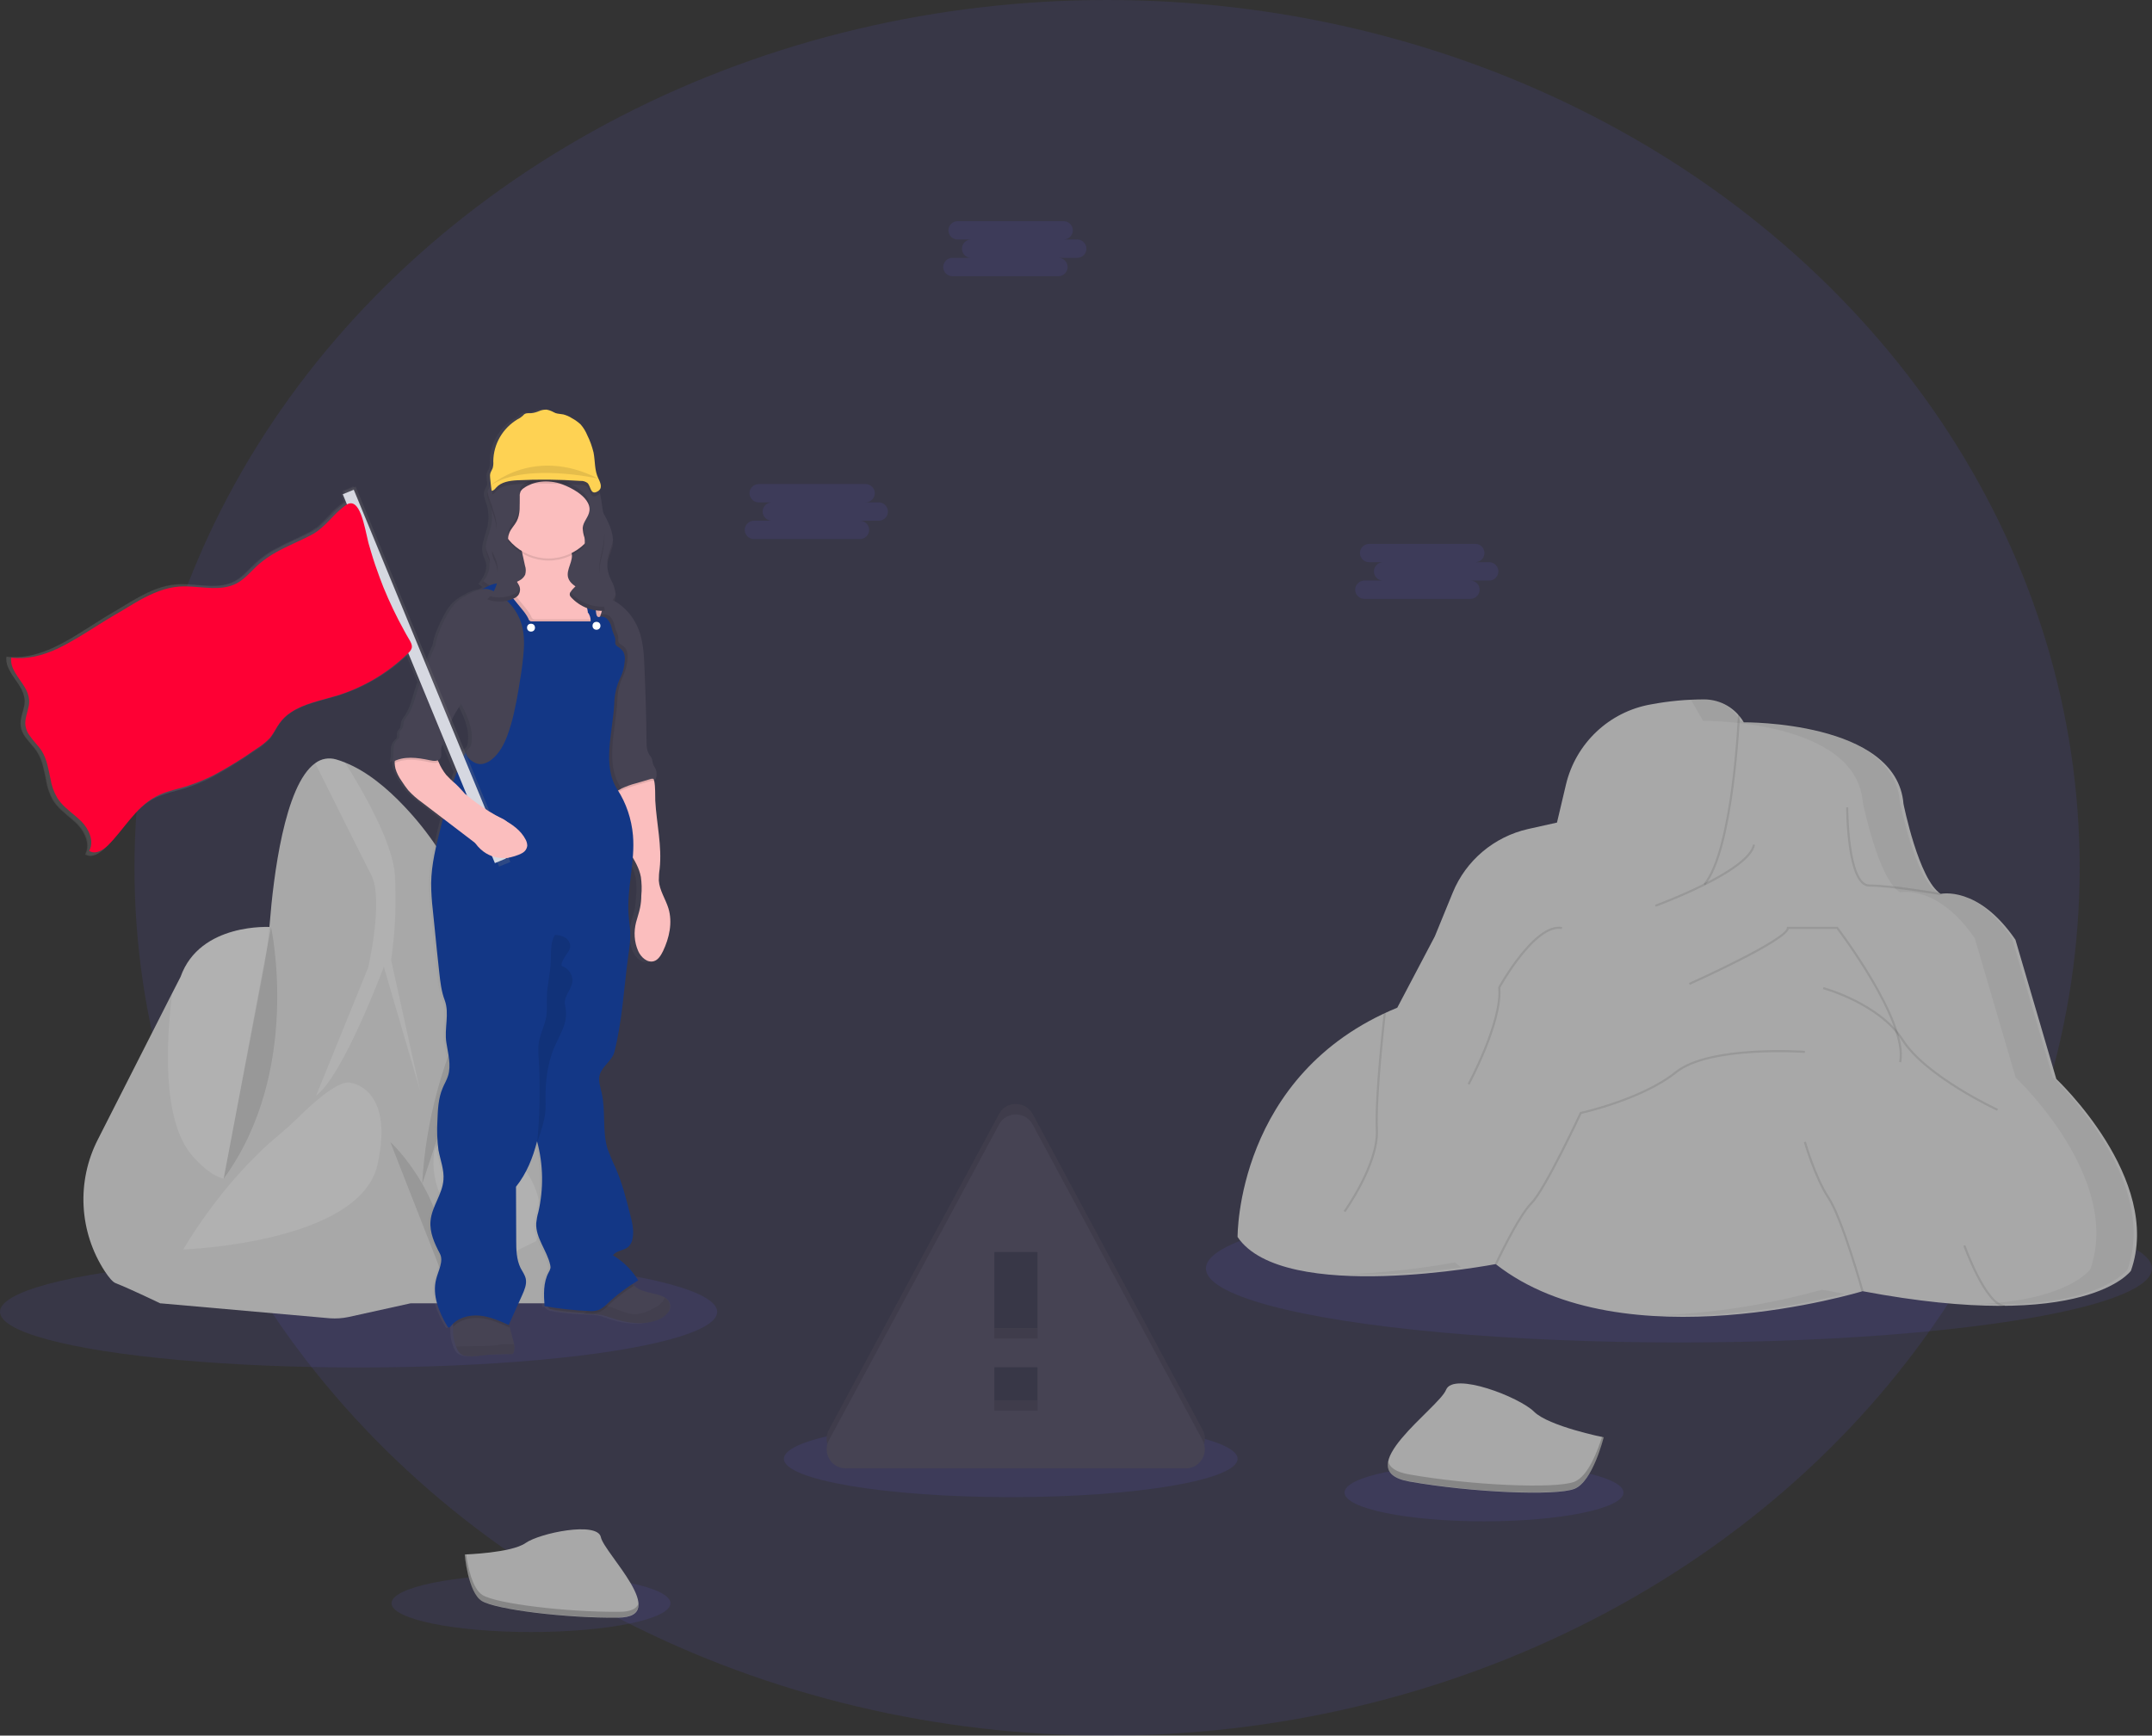 <?xml version="1.0" encoding="utf-8"?>
<!-- Generator: Adobe Illustrator 23.0.5, SVG Export Plug-In . SVG Version: 6.00 Build 0)  -->
<svg version="1.1" id="Capa_1" xmlns="http://www.w3.org/2000/svg" xmlns:xlink="http://www.w3.org/1999/xlink" x="0px" y="0px"
	 viewBox="0 0 1032.2 832.6" style="enable-background:new 0 0 1032.2 832.6;" xml:space="preserve">
<rect x="0" y="0" width="1032.2" height="832.6" fill="#333333" stroke="none"/>
<style type="text/css">
	.st0{opacity:0.1;fill:#6C63FF;enable-background:new    ;}
	.st1{fill:#A8A8A8;}
	.st2{opacity:0.1;fill:#FFFFFF;enable-background:new    ;}
	.st3{opacity:0.1;enable-background:new    ;}
	.st4{fill:#464353;}
	.st5{fill:url(#SVGID_1_);}
	.st6{opacity:0.1;}
	.st7{opacity:6.000000e-02;enable-background:new    ;}
	.st8{fill:#FBBEBE;}
	.st9{fill:#133786;}
	.st10{fill:#FFFFFF;}
	.st11{fill:#FED253;}
	.st12{fill:url(#SVGID_2_);}
	.st13{fill:#D6D8E1;}
	.st14{fill:#FE0034;}
	.st15{fill:#444176;}
	.st16{opacity:0.1;fill:none;stroke:#000000;stroke-miterlimit:10;enable-background:new    ;}
	.st17{opacity:5.000000e-02;}
	.st18{opacity:0.2;enable-background:new    ;}
</style>
<title>warning</title>
<ellipse class="st0" cx="531" cy="416.3" rx="466.5" ry="416.3"/>
<ellipse class="st0" cx="172" cy="629.3" rx="172" ry="26.7"/>
<ellipse class="st0" cx="254.7" cy="769.1" rx="66.9" ry="13.8"/>
<ellipse class="st0" cx="711.8" cy="716" rx="66.9" ry="13.8"/>
<ellipse class="st0" cx="484.8" cy="699.8" rx="108.8" ry="18.4"/>
<ellipse class="st0" cx="805.3" cy="608.5" rx="226.9" ry="35.5"/>
<path class="st1" d="M47,546.5c-10.4,20.2-9.1,44.4,3.3,63.4c2,3,3.8,5.2,5.3,5.7c7.1,2.8,21.2,9.6,21.2,9.6l34-13.4
	c0,0,5.5-29.2,10.7-54.3l0,0c3.6-17.1,7-32.3,8.4-34.9c3.5-6.5,0-77.9,0-77.9s-34-2.3-43.3,23.9l-4.1,8L47,546.5z"/>
<path class="st2" d="M92.2,554.4c20.7,23.7,29.4,3.2,29.4,3.2l0,0l0,0c3.6-17.1,7-32.3,8.4-34.9c3.5-6.5,0-77.9,0-77.9
	s-34-2.3-43.3,23.9l-4.1,8C79.9,497.7,77.3,537.3,92.2,554.4z"/>
<path class="st1" d="M96.7,620.4l120-13.9l21.4-140.9l-16.2-36.6c-6.8-15.6-16.3-29.9-28-42.2c-8.1-8.6-18-16.9-28.4-21
	c-1.4-0.6-2.9-1.1-4.3-1.5c-3.4-1-7.1-0.4-10,1.8c-14.8,10.5-20.1,55.1-21.8,76.6c-0.7,8.8-1.9,17.6-3.6,26.3L96.7,620.4z"/>
<path class="st2" d="M176.6,464.1l-25,61.5c13.1-9.6,32.5-61.8,32.5-61.8l17.4,59.5l-13.9-62.7c2-13.6,2.6-27.4,1.8-41.1
	c-1.1-15.7-15.9-41-23.9-53.7c-1.4-0.6-2.9-1.1-4.3-1.5c-3.4-1-7.1-0.4-10,1.8c6.3,12.6,22,44.3,26.9,53.7
	C184.1,431.6,176.6,464.1,176.6,464.1z"/>
<path class="st1" d="M197,625.2h65.1c10.9,0,19.8-8.8,19.8-19.7c0-0.3,0-0.7,0-1c-1.4-27.9-5.1-77.7-13.8-109.3
	c-4.7-17-10.1-26-15.1-30.4c-2.3-2.3-5.4-3.7-8.6-4c-2.5-0.2-4.9,0.4-7,1.7C225.2,474,211.1,535,211.1,535L197,625.2z"/>
<path class="st2" d="M257.1,571.1c2.7,7.4,3.7,16,0,24.3l-14.5,7.2c0,0-39-16.5-34.3-50.4c0,0,1.3-7,14.7-6.5
	C238.5,546.5,252,556.5,257.1,571.1z"/>
<path class="st2" d="M241.6,482c-0.5-11.9,6-16,11.3-17.3c-2.3-2.3-5.4-3.7-8.6-4c-3.7,3.1-6.3,7.3-7.5,12L223.2,539
	C223.2,539,242.4,502,241.6,482z"/>
<path class="st1" d="M179.9,534.5l32.2,44.1l5.6,36.4L197,625.2l-29.9,6.6c-2.9,0.6-5.8,0.8-8.8,0.6l-81.5-7.2l11.1-25.7l38.3-53.8
	L179.9,534.5z"/>
<path class="st2" d="M167.4,519.3c0,0,22,1.5,13.7,39.3s-93.2,40.8-93.2,40.8s18.1-32,45.8-54.9c3.1-2.6,6.1-5.3,9-8.1
	C149.1,530,161.3,518.8,167.4,519.3z"/>
<path class="st3" d="M187.2,547.8c0,0,29.8,27.1,27,68.9"/>
<path class="st3" d="M237.3,462.4c0,0-31.3,41.6-34.8,105.6"/>
<path class="st3" d="M130,444.8c0,0,15.1,68.8-22.7,120.6"/>
<path class="st4" d="M405.7,699.4h163.1c5,0,9.1-4.1,9.1-9.2c0-1.5-0.4-3-1.1-4.3l-81.5-151.5c-2.4-4.4-7.9-6.1-12.4-3.7
	c-1.6,0.8-2.9,2.1-3.7,3.7l-81.6,151.5c-2.4,4.4-0.7,10,3.7,12.4C402.7,699,404.2,699.4,405.7,699.4z M497.7,671.7h-20.8v-20.8h20.8
	V671.7z M497.7,637.1h-20.8v-41.5h20.8V637.1z"/>
<path class="st3" d="M405.7,699.4h163.1c5,0,9.1-4.1,9.1-9.2c0-1.5-0.4-3-1.1-4.3l-81.5-151.5c-2.4-4.4-7.9-6.1-12.4-3.7
	c-1.6,0.8-2.9,2.1-3.7,3.7l-81.6,151.5c-2.4,4.4-0.7,10,3.7,12.4C402.7,699,404.2,699.4,405.7,699.4z M497.7,671.7h-20.8v-20.8h20.8
	V671.7z M497.7,637.1h-20.8v-41.5h20.8V637.1z"/>
<path class="st4" d="M405.7,704.4h163.1c5,0,9.1-4.1,9.1-9.2c0-1.5-0.4-3-1.1-4.3l-81.5-151.5c-2.4-4.4-7.9-6.1-12.4-3.7
	c-1.6,0.8-2.9,2.1-3.7,3.7l-81.6,151.5c-2.4,4.4-0.7,10,3.7,12.4C402.7,704,404.2,704.4,405.7,704.4z M497.7,676.7h-20.8v-20.8h20.8
	V676.7z M497.7,642.1h-20.8v-41.5h20.8V642.1z"/>
<linearGradient id="SVGID_1_" gradientUnits="userSpaceOnUse" x1="86.933" y1="374.825" x2="402.786" y2="374.825" gradientTransform="matrix(1 0 0 -1 -83.88 798.399)">
	<stop  offset="0" style="stop-color:#808080;stop-opacity:0.25"/>
	<stop  offset="0.54" style="stop-color:#808080;stop-opacity:0.12"/>
	<stop  offset="1" style="stop-color:#808080;stop-opacity:0.1"/>
</linearGradient>
<path class="st5" d="M316.1,622.8c-0.7-0.5-1.5-0.8-2.3-1.1c-2.7-1-5.5-1.3-8.2-2.2c-1.5-0.5-2.9-1.4-4.1-2.4
	c-0.2-0.2-0.4-0.4-0.6-0.6c1-0.6,1.9-1.3,2.9-1.8c-3-4.9-7.1-9.1-12.1-12c1.6-2.4,5.2-2.2,7.4-4.1c1.1-1.1,1.8-2.4,2-3.9
	c0.8-3.9-0.2-8-1.2-11.9c-1.9-7.6-3.8-15.2-6.9-22.3c-1.4-2.9-2.7-6-3.7-9.1c-2.6-8.6-0.8-18-2.7-26.8c-0.6-2.8-1.6-5.8-0.9-8.5
	c1.1-4.3,5.9-6.9,7-11.3c3.8-15.5,4.5-31.5,6.7-47.3c0.5-3,0.8-6,0.8-9.1c0-3.2-0.6-6.4-0.8-9.5c-0.6-8.9,1.2-17.9,1.9-26.8
	c1.7,2.8,2.9,5.8,3.6,9c0.4,2.9,0.5,5.9,0.2,8.9c-0.1,2-0.3,4-0.6,5.9c-0.5,2.3-1.4,4.5-1.9,6.9c-1.2,4.6-0.9,9.4,1,13.8
	c1.4,3,4.4,5.8,7.5,4.9c2.1-0.6,3.5-2.8,4.4-4.8c3-6.4,4.7-13.7,2.6-20.5c-1.3-4.5-4.3-8.6-4.5-13.3c0-1.9,0.1-3.8,0.4-5.6
	c1.3-10.9-1.5-21.8-2-32.7c-0.2-2.9,0.1-6.5-0.5-9.5c-0.1-0.4-0.2-0.7-0.3-1.1c0.3,0.1,0.5,0.2,0.7,0.3c0.8-1.8,0.7-3.8-0.1-5.6
	c-0.4-0.6-0.7-1.2-0.9-1.8c-0.4-1-0.3-2.2-0.8-3.1c-0.3-0.5-0.6-1-1-1.5c-1.3-1.9-1.4-4.3-1.4-6.6c-0.2-11.8-0.5-23.7-1-35.5
	c-0.3-6-0.6-12.1-2.7-17.8c-1.8-5-5.1-9.3-9.4-12.5c-0.7-0.5-1.4-0.9-2.1-1.3c0.4-0.9,0.6-1.8,0.6-2.7c0-0.3,0-0.6,0-0.9l-0.1-0.5
	l0,0c-0.4-2.1-1-4.1-2-6c-1.1-2-1.7-4.3-1.9-6.6c0-0.4,0-0.8,0.1-1.2l0,0c0.3-2.9,1.8-5.6,2.4-8.5c0.2-0.9,0.2-1.8,0.2-2.7
	c0-0.3,0-0.6,0-1l0,0c-0.4-3.5-1.5-7-3.2-10.1c-0.5-1-1-2-1.6-3c-0.3-1.9-0.5-3.7-0.8-5.6c-0.2-1.1-0.3-2.2-0.6-3.2
	c-0.1-0.5-0.2-1.1-0.4-1.6c1.5-1.5,0.6-3.6-0.3-5.6c-1.9-3.8-1.5-8.3-2.3-12.4c-0.6-2.9-1.6-5.7-2.9-8.3c-0.8-1.9-1.8-3.7-3.2-5.2
	c-1.2-1.2-2.6-2.2-4.1-3c-1.3-0.8-2.6-1.5-4.1-1.9c-0.9-0.2-1.8-0.2-2.7-0.4c-0.6-0.1-1.1-0.3-1.7-0.6c-1.1-0.6-2.3-1.1-3.6-1.3
	c-1.2,0-2.4,0.2-3.5,0.7c-1.2,0.5-2.4,0.9-3.7,1c-0.5,0-0.9,0-1.4,0c-0.7-0.1-1.3,0.1-1.9,0.5c-0.3,0.3-0.6,0.5-0.8,0.8
	c-0.7,0.7-1.5,1.2-2.4,1.6c-7.2,4.2-11.6,12-11.7,20.3c0.1,1.1,0,2.2-0.3,3.3c-0.3,0.8-0.9,1.6-1.1,2.4c-0.2,0.7-0.2,1.5-0.1,2.3
	c0.1,1.2,0.2,2.3,0.3,3.5l0,0c-0.7,0.9-1.2,2.1-1.5,3.2l0,0c0,0.2-0.1,0.4-0.1,0.6v0.1l0,0c-0.1,2.1,0.9,4,1.5,6
	c1,3.9,0.9,8-0.3,11.8c-0.7,2.6-1.8,5.4-2,8l0,0c0,0.1,0,0.1,0,0.2c-0.1,1.4,0,2.7,0.5,4c0.3,0.9,0.8,1.8,1.1,2.7
	c1.1,3.3-0.5,6.7-2.5,9.5l0,0c-0.3,0.5-0.6,0.9-1,1.3h0l0,0l2.1,1.5c-0.6,0.3-1.2,0.7-1.8,1c-2.4,0.4-4.7,1.2-6.8,2.5
	c-2,1-3.8,2.2-5.5,3.7c-1.8,1.8-3.2,3.8-4.3,6c-1.4,2.5-2.6,5.1-3.7,7.8c-0.9,2.1-1.6,4.4-1.9,6.7c-0.9,1.8-1.6,3.8-2.4,5.6
	c-0.4,0.9-0.8,1.8-1.2,2.7l-34.4-84.3l-5.3,2.2l0.4,1l-1.1,0.5l1.5,3.7c-0.2,0.1-0.4,0.3-0.6,0.5l-0.3,0.2l-0.6,0.4l-0.3,0.2
	l-0.6,0.5l-0.2,0.2l-0.7,0.6l0,0c-0.8,0.7-1.5,1.4-2.2,2.1l-1.8,1.9l-0.4,0.4l-0.6,0.6l-0.3,0.4l-0.9,0.9l-0.1,0.1l-0.5,0.5
	l-0.3,0.3c-0.1,0.1-0.3,0.3-0.4,0.4l-0.4,0.4l-0.7,0.6l-0.2,0.2l-0.9,0.7c-1.3,1-2.6,1.8-4,2.6c-5.5,2.8-11.3,5.2-16.6,8.2
	c-2.9,1.6-5.7,3.6-8.2,5.8c-3.5,3.1-6.5,7-10.6,9.3l-0.4,0.2c-7.2,3.7-15.8,1.5-24,1.3c-1.2,0-2.4,0-3.6,0.1
	c-6.7,0.5-12.8,3.2-18.7,6.5c-4.2,2.3-8.2,5-12.3,7.3c-2.6,1.5-5.2,3.1-7.8,4.8c-6.6,4.2-13.3,8.6-20.2,11.8c-6.4,2.9-13,4.8-20,4.5
	H5.1c-0.7,0-1.3-0.1-2-0.2c-0.7,5.3,3.6,9.5,6.3,14.1c1.3,2,2.2,4.3,2.4,6.7c0,0.9,0,1.8-0.2,2.7c-0.6,3.2-2.1,6.4-1.7,9.7
	c0.2,1.9,1,3.7,2.1,5.3c1.8,2.5,4.3,4.8,5.9,7.5c2.5,4,3.2,8.9,4.2,13.6c0.5,3.3,1.7,6.5,3.3,9.4c2.2,3.5,5.5,6,8.6,8.7
	c0.6,0.5,1.1,1,1.7,1.5c0.4,0.4,0.8,0.7,1.2,1.1c3.6,3.7,6.3,9.4,4.1,14.1c-0.1,0.2-0.2,0.3-0.2,0.5c0.2,0.1,0.4,0.2,0.6,0.3
	c2.8,1.4,6.3-0.8,8.6-3.1c1.1-1.1,2.2-2.3,3.2-3.5c2.8-3.1,5.4-6.5,8-9.7c0.7-0.9,1.4-1.7,2.2-2.6c2.8-3.2,6.1-5.9,9.9-8
	c1.9-1,4-1.8,6.1-2.5c3.1-1,6.3-1.7,9.4-2.7c4.3-1.4,8.4-3.1,12.4-5.2c6.9-3.7,13.6-7.9,20-12.4l1-0.6c2.2-1.4,4.1-3,6-4.8
	c0.3-0.4,0.6-0.7,0.9-1.1c1.6-2,2.6-4.4,4-6.5c1.5-2.1,3.4-4,5.6-5.4c6.2-4.1,14.4-5.7,21.7-8h0.1c12.8-3.9,24.6-10.9,34.2-20.3
	l5.5,13.4c-0.6,1.6-1.1,3.2-1.6,4.8c-1.2,4-2.2,8.1-4.6,11.5c-0.8,0.9-1.4,2-1.7,3.1c0,0.8-0.2,1.7-0.4,2.5c-0.3,0.7-1,1.1-1.3,1.8
	c-0.4,1,0.1,2.3-0.4,3.2c-0.3,0.4-0.6,0.7-1,1c-1.4,1.3-1.8,3.3-1.8,5.1c0.1,1.9,0,3.7-0.5,5.5c0.4-0.2,0.8-0.5,1.3-0.7
	c-0.1,0.3-0.1,0.7-0.1,1c0,0.9,0.1,1.9,0.4,2.8c0.7,2.1,1.7,4,2.9,5.8c0.9,1.6,2,3.1,3.1,4.5c2,2.2,4.2,4.2,6.6,5.9l10.1,7.8l-1,4.2
	c-2.2,8.8-4.4,17.8-4.5,26.9c0,4.3,0.3,8.6,0.8,12.9l0.9,8.8c0.7,7.1,1.4,14.1,2.2,21.2c0.5,4.5,1,9,2.6,13.2
	c2.4,6.4-0.3,13.7,0.8,20.4c0.8,5.3,2.4,10.8,0.8,15.9c-0.6,2-1.8,3.9-2.6,5.9c-2,4.9-2.3,10.4-2.4,15.7c-0.3,4.7-0.2,9.4,0.5,14
	c0.9,4.8,2.8,9.5,2.4,14.3c-0.5,6.9-5.6,12.8-6.2,19.7c-0.5,5.5,1.9,10.8,4.5,15.7c1.9,3.6-0.8,8.2-1.8,12.2
	c-2,7.8,1.3,15.8,5.4,22.7c0.1,0.2,0.3,0.4,0.5,0.5c0.5,0.2,0.9-0.3,1.2-0.7s0.4-0.5,0.6-0.7c0,0.3,0.1,0.6,0.1,0.9c0,0.7,0,1.3,0,2
	c0,2.5,0.4,5,1.4,7.4c0.2,0.5,0.3,0.9,0.6,1.3c0.2,0.6,0.6,1.1,1,1.6c1.1,1,2.5,1.6,4,1.7c3.3,0.4,6.7-0.3,10-0.6
	c3.5-0.3,7-0.2,10.6-0.3c0.3,0,0.5,0,0.8-0.2c0.2-0.2,0.4-0.4,0.5-0.7c0.4-1.3,0.4-2.6,0.2-3.9c-0.2-1.1-0.4-2.1-0.8-3.1
	c-0.5-1.7-0.9-3.3-1.3-5c-0.1-0.3-0.1-0.6-0.2-0.9l0.2,0.1c2.2-4.8,4.3-9.7,6.5-14.5c1.1-2.5,2.2-5.1,1.7-7.7
	c-0.4-1.9-1.6-3.5-2.4-5.2c-2-4.1-2.1-8.8-2.1-13.3l-0.1-25.7c5-6.4,8.1-13.9,10-21.8c3,11.1,3.2,22.8,0.6,34
	c-0.5,1.7-0.8,3.4-1,5.2c-0.4,7.1,5.2,13.2,6.6,20.2c0.1,0.5,0.2,1.1,0.1,1.6c-0.2,0.7-0.4,1.3-0.8,1.9c-2.7,4.9-2.4,10.8-2,16.3
	l1.2,0.2c0.3,0.5,0.7,0.9,1.2,1.2l0,0c0.5,0.3,1,0.5,1.5,0.6c1.9,0.4,3.9,0.7,5.8,0.9c2.8,0.3,5.6,0.6,8.5,0.7
	c1.1,0.1,2.2,0.1,3.4,0.2c1.6,0,3.1,0.1,4.7,0.3c1.7,0.4,3.4,0.8,5,1.5c7.3,2.4,15.5,3.8,22.5,0.8c1.6-0.6,3-1.6,4.1-2.9
	c1.8-2,1.7-5-0.3-6.8C316.9,623.2,316.5,622.9,316.1,622.8L316.1,622.8z M219.4,337.7c1.1,2.1,2.1,4.2,3,6.4c1.7,4.2,2.8,9,1.7,13.4
	c-0.3,1.3-2.4,2.3-2.4,3.6c-0.1,0.1-0.1,0.2-0.2,0.3l-6.5-16C216.3,342.8,217.7,340.2,219.4,337.7z M212.2,371.7
	c-1.4-1.9-2.6-3.9-3.5-6.1c-0.1-0.3-0.3-0.5-0.4-0.8c0.4-0.2,0.7-0.4,1-0.7c1-1.3,0.5-3.1,0.6-4.7c0.2-1.4,0.8-2.8,1.6-4l6.1,15
	c-0.6,1.6-1.2,3.3-1.7,4.9C214.6,374.2,213.4,373,212.2,371.7z"/>
<path class="st4" d="M233.8,236.7c-0.1,2.1,0.9,4,1.5,6c1,3.9,0.9,7.9-0.3,11.7c-1.1,4-3,8.2-1.6,12.1c0.3,0.9,0.8,1.8,1.1,2.7
	c1.2,3.8-1.1,7.8-3.6,10.9l9.9,6.9c1.4,1.2,3.2,2,5,2.4c1.9,0.2,4-0.8,4.4-2.6c0.1-0.6,0-1.3,0.1-1.9c0.2-1.7,1.3-3.1,2.8-3.8
	c1.5-0.7,3.1-1,4.8-0.9c6.1,0.3,11.2,4.3,16.8,6.9c3.6,1.6,7.4,2.8,11.3,3.7c2.2,0.6,4.6,1.1,6.6,0s2.9-3.6,2.7-5.9
	c-0.3-2.3-1-4.5-2.1-6.5c-1.1-2-1.7-4.3-1.9-6.5c0-3.4,1.8-6.4,2.5-9.7c0.9-4.7-0.9-9.5-3.1-13.7s-4.8-8.4-5.8-13
	c-0.2-1.4-0.6-2.8-1.1-4.1c-0.5-1-1.2-1.9-2-2.7c-3.7-3.7-9-5.4-14.2-5.8s-10.4,0.5-15.5,1.4c-2,0.3-3.9,0.7-5.8,1.4
	c-2.7,1.1-5.2,2.4-7.6,4.1C236.4,231.4,234,233.8,233.8,236.7z"/>
<g class="st6">
	<path d="M291.3,269.9c0,0.3,0,0.6,0.1,0.9c0.3-2.9,1.9-5.7,2.4-8.6c0.2-1.2,0.3-2.4,0.2-3.6c0,0.5-0.1,1-0.2,1.6
		C293.1,263.5,291.3,266.5,291.3,269.9z"/>
	<path d="M236,246.7c0.1-2-0.1-4.1-0.7-6c-0.6-1.5-1.1-3.1-1.5-4.7c0,0.2-0.1,0.4-0.1,0.6c-0.1,2.1,0.9,4,1.5,6
		C235.7,244,236,245.4,236,246.7z"/>
	<path d="M295.3,284.5c-0.1,1.8-1.1,3.4-2.7,4.4c-2,1.1-4.4,0.6-6.6,0c-3.9-0.9-7.6-2.2-11.3-3.8c-5.5-2.5-10.7-6.5-16.8-6.9
		c-1.6-0.1-3.3,0.2-4.8,0.9c-1.5,0.8-2.5,2.2-2.8,3.8c-0.1,0.6,0,1.3-0.1,1.9c-0.4,1.8-2.5,2.8-4.4,2.6c-1.8-0.4-3.6-1.2-5-2.4
		l-8.9-6.2c-0.3,0.5-0.7,0.9-1,1.3l9.9,6.9c1.4,1.2,3.2,2,5,2.4c1.9,0.2,4-0.8,4.4-2.6c0.1-0.6,0-1.3,0.1-1.9
		c0.2-1.7,1.3-3.1,2.8-3.8c1.5-0.7,3.1-1,4.8-0.9c6.1,0.3,11.2,4.3,16.8,6.9c3.6,1.6,7.4,2.8,11.3,3.8c2.2,0.6,4.6,1.1,6.6,0
		s2.9-3.6,2.7-5.9C295.3,284.8,295.3,284.6,295.3,284.5z"/>
	<path d="M234.6,269.2c0.1,0.4,0.2,0.8,0.3,1.2c0.2-1.1,0.1-2.2-0.3-3.2c-0.3-0.9-0.8-1.8-1.1-2.7c-0.2-0.7-0.4-1.4-0.5-2.1
		c-0.1,1.4,0,2.8,0.5,4.1C233.8,267.5,234.3,268.3,234.6,269.2z"/>
</g>
<path class="st4" d="M246.4,648.7c-0.1,0.3-0.2,0.5-0.5,0.7c-0.2,0.1-0.5,0.2-0.8,0.2c-3.6,0.1-7.1,0-10.7,0.3
	c-3.4,0.3-6.7,1-10.1,0.6c-2.2,0.1-4.2-1.2-5-3.3c-0.2-0.4-0.4-0.9-0.6-1.3c-0.9-2.4-1.4-4.9-1.4-7.4c0-0.7,0-1.3,0-2
	c0-0.7-0.1-1.5-0.3-2.2c-0.3-0.8-0.3-1.7,0.1-2.5c1.4-2.6,4.9-3.1,7.5-3.3c6.1-0.5,12.3,0,18.3,1.3c0.5,2.3,1,4.6,1.6,6.9
	c0.4,1.7,0.9,3.3,1.3,5c0.3,1,0.6,2.1,0.8,3.1C246.9,646,246.8,647.4,246.4,648.7z"/>
<path class="st7" d="M246.4,648.7c-0.1,0.3-0.2,0.5-0.5,0.7c-0.2,0.1-0.5,0.2-0.8,0.2c-3.6,0.1-7.1,0-10.7,0.3
	c-3.4,0.3-6.7,1-10.1,0.6c-2.2,0.1-4.2-1.2-5-3.3c-0.2-0.4-0.4-0.9-0.6-1.3h1.3c4.2,0,8.4-0.2,12.6-0.2c1.3,0,2.5-0.1,3.8-0.2
	s2.3-0.4,3.4-0.5c1.7-0.2,3.5-0.2,5.2-0.2h1.4C246.8,646.1,246.8,647.4,246.4,648.7z"/>
<path class="st4" d="M320,630.1c-1.1,1.3-2.5,2.3-4.1,2.9c-7.1,3-15.4,1.7-22.7-0.8c-1.6-0.6-3.3-1.1-5-1.5
	c-1.6-0.2-3.1-0.3-4.7-0.3c-1.1,0-2.3-0.1-3.4-0.2c-2.9-0.2-5.7-0.5-8.5-0.7c-2-0.1-3.9-0.4-5.9-0.9c-0.5-0.1-1.1-0.4-1.6-0.6l0,0
	c-0.9-0.4-1.4-1.2-1.4-2.2c0.1-1.3,1.4-2,2.6-2.5c10.3-4.5,21.5-6.4,32.6-7.9c1.1-0.2,2.2-0.5,3.3-1c1.3-0.5,1.4,0.3,2,1.2
	c0.3,0.4,0.6,0.8,1,1.2c1.2,1.1,2.6,1.9,4.2,2.4c2.7,1,5.6,1.3,8.3,2.2c0.8,0.3,1.6,0.7,2.3,1.1c2.3,1.3,3.2,4.2,1.9,6.5
	C320.5,629.5,320.2,629.8,320,630.1L320,630.1z"/>
<path class="st7" d="M320,630.1c-1.1,1.3-2.5,2.3-4.1,2.9c-7.1,3-15.4,1.7-22.7-0.8c-1.6-0.6-3.3-1.1-5-1.5
	c-1.6-0.2-3.1-0.3-4.7-0.3c-1.1,0-2.3-0.1-3.4-0.2c0.9-0.9,1.9-1.7,2.8-2.5c0.7-0.7,1.5-1.2,2.4-1.6c1.1-0.4,2.2-0.4,3.4-0.2
	c5.7,0.8,10.9,4.8,16.6,4.5c2.7-0.3,5.3-1.1,7.6-2.5c1.9-0.8,3.6-2,5-3.6c0.4-0.5,0.7-1.1,0.9-1.8c2.3,1.3,3.2,4.2,1.9,6.5
	C320.5,629.5,320.3,629.8,320,630.1L320,630.1z"/>
<path class="st8" d="M318,456.3c-1,2-2.3,4.2-4.4,4.8c-3.1,0.9-6.2-1.9-7.5-4.9c-1.9-4.3-2.2-9.2-1-13.8c0.6-2.3,1.4-4.5,1.9-6.9
	c0.4-2,0.6-3.9,0.6-5.9c0.3-3,0.2-5.9-0.2-8.9c-1.6-8.6-9-15-11.5-23.4c-1.2-4.2-1.2-8.7-1.1-13.1c0-1.1,0.1-2.2,0.3-3.3
	c0.1-0.3,0.2-0.6,0.3-0.9c1.6-3.7,6.5-4.2,9.9-6.3c1.9-1.2,6.1-4.9,7.7-1.5c0.3,0.8,0.6,1.6,0.8,2.4c0.6,3.1,0.4,6.6,0.5,9.5
	c0.6,10.9,3.3,21.8,2.1,32.7c-0.3,1.9-0.4,3.7-0.4,5.6c0.3,4.7,3.2,8.8,4.6,13.3C322.7,442.6,321,450,318,456.3z"/>
<path class="st3" d="M313.9,374.8c-0.7-0.3-1.6-0.3-2.3,0l-6.8,2c-2.4,0.6-4.7,1.5-6.9,2.5c-1,0.5-1.9,1-2.8,1.7
	c0.1-0.3,0.2-0.6,0.3-0.9c1.6-3.7,6.5-4.2,9.9-6.3c1.9-1.2,6.1-4.9,7.7-1.5C313.5,373.1,313.8,373.9,313.9,374.8z"/>
<path class="st4" d="M314.4,374c-0.8-0.5-1.8-0.6-2.7-0.2l-6.8,2c-2.4,0.6-4.7,1.5-6.9,2.5c-1.2,0.6-2.3,1.3-3.3,2.1
	c-3.2-5.5-4-12-4.6-18.3c-0.3-3.7-0.6-7.4-0.7-11c-0.2-2.6-0.1-5.3,0.2-7.9c0.4-3,1.3-5.9,1.8-8.9c0.3-1.7,0.5-3.5,0.6-5.3
	c0.3-3.9,0.1-7.8-0.5-11.6c-0.6-4.1-1.5-8.1-2.8-12c-0.6-1.8-1.4-3.5-2.1-5.3l-0.2-0.6c-1.3-3.2-2.3-6.5-3.1-9.9
	c-0.3-1.4-0.3-2.8-1.4-3.8c1-0.1,2-0.2,3-0.1c0.2,0,0.4,0,0.6,0c4.1,0.3,8.1,1.6,11.4,4c4.3,3.1,7.6,7.5,9.5,12.5
	c2.1,5.6,2.5,11.8,2.7,17.8c0.5,11.8,0.9,23.6,1,35.5c0,2.3,0.1,4.7,1.4,6.6c0.4,0.5,0.7,0.9,1,1.5c0.5,1,0.4,2.1,0.8,3.1
	c0.3,0.6,0.6,1.2,1,1.8C315.1,370.2,315.2,372.2,314.4,374z"/>
<path class="st8" d="M247.8,256.6c-1-0.3-2-0.7-3-1l2.1,0.2C247.2,256,247.6,256.3,247.8,256.6z"/>
<path class="st8" d="M288.8,292.7c-0.2,0.7-0.4,1.4-0.6,2c-0.5,1.6-1.1,3.3-1.9,4.8c-1.1,2.6-2.7,4.9-4.7,6.9
	c-0.7,0.7-1.5,1.2-2.4,1.6c-0.8,0.2-1.5,0.3-2.3,0.2c-2.7,0-5.3,0-8-0.1c-2.1,0-4.1-0.2-6.2-0.6c-2.2-0.6-4.4-1.6-6.3-2.8
	c-7.5-4.6-13.6-11.7-16.2-20c-0.3-1.1-0.6-2.3,0.2-3.2c0.7-0.6,1.6-0.9,2.5-0.9h0.1c2.1-0.3,4.2-1,6.1-2.1c1.2-0.6,2.2-1.6,2.8-2.8
	c0.4-1.5,0.4-3-0.1-4.4l-2.2-10.1c-0.2-1.6-0.8-3.2-1.8-4.5c0.6,0.2,1.3,0.4,2,0.6c6.2,1.7,12.9,0.7,19,2.9c2.3,0.9,4.6,2.4,5.3,4.8
	c1.2,4-2.7,8.1-1.6,12.1c0.8,2.7,3.5,4.3,6,5.6l1.7,0.9l4.6,2.4l0.6,0.3l0.1,0c1.5,0.7,3,1.7,3.5,3.2
	C289.3,290.5,289.2,291.7,288.8,292.7z"/>
<path class="st3" d="M301,316.2c-0.2,2.6-0.8,5.1-1.8,7.4c-2,4-3.1,8.5-3.1,13c-0.8,13.5-5.9,29.6,1.5,40.9c0.2,0.3,0.4,0.6,0.5,0.9
	c-1.2,0.6-2.3,1.3-3.3,2.1c-3.2-5.5-4-12-4.6-18.3c-0.3-3.7-0.6-7.4-0.7-11c-0.2-2.6-0.1-5.3,0.2-7.9c0.4-3,1.3-5.9,1.8-8.9
	c0.3-1.7,0.5-3.5,0.6-5.3c0.3-3.9,0.1-7.8-0.5-11.6c-0.6-4.1-1.5-8.1-2.8-12c-0.6-1.8-1.4-3.5-2.1-5.3l-0.2-0.6
	c-1.1,2.6-2.7,4.9-4.7,6.9c-0.7,0.7-1.5,1.2-2.4,1.6c-0.8,0.2-1.5,0.3-2.3,0.2c-2.7,0-5.3,0-8-0.1c-2.1,0-4.1-0.2-6.2-0.6
	c-2.2-0.6-4.4-1.6-6.3-2.8c-7.5-4.6-13.6-11.7-16.2-20c-0.3-1.1-0.6-2.3,0.2-3.2c0.7-0.6,1.6-0.9,2.5-0.9h0.1l9,11.1
	c1,1.2,1.9,2.5,2.6,3.9c0.1,0.5,0.4,0.9,0.8,1.2c0.3,0.1,0.7,0.2,1,0.2c8.5,0,19.7,0,28.2,0c0-1.5-0.4-3-1.2-4.2
	c-0.3,0.1-0.6,0.1-0.1-0.1c-0.5-3.2-1.5-6.4-3.1-9.3c-0.1-0.2-0.2-0.4-0.3-0.6c-0.7-1-1.2-2.1-1.5-3.2c1.1-0.3,2.2-0.3,3.3,0
	c1.2,0.5,1.9,1.9,2.4,3.1c0.5,1,0.9,2.1,1.3,3.1c0,0.1,0.1,0.2,0.1,0.3c0.9,2.1,1.4,4.3,1.7,6.5c0.1,0.8,0.3,1.9,0.9,2.1
	c0.1,0,0.2,0.1,0.3,0.1c1.4-0.5,3.1-0.1,4.1,1c1,1.1,1.7,2.5,2,3.9c0.3,1.5,0.8,2.9,1.4,4.2c1.3,2.5-0.7,3.6,1.6,5.1
	c1.1,0.6,2,1.4,2.7,2.5C301,313.1,301.2,314.7,301,316.2z"/>
<path class="st3" d="M242.9,629.8c0.5,2.3,1,4.6,1.6,6.9l-0.1,0.1c-4.6-2-9.3-4.1-14.2-4.5c-4.6-0.4-9.7,0.8-12.8,4.2
	c0-0.7-0.1-1.5-0.3-2.2c-0.3-0.8-0.3-1.7,0.1-2.5c1.4-2.6,4.9-3.1,7.5-3.3C230.8,628,236.9,628.4,242.9,629.8z"/>
<path class="st3" d="M282.3,294.7C282.8,294.7,282.6,294.7,282.3,294.7C282.1,294.8,281.7,294.9,282.3,294.7z"/>
<path class="st3" d="M304,616.8c-4.5,2.8-8.7,6.1-12.5,9.7c-1.1,1.2-2.5,2.2-4,2.9c-1.5,0.5-3.2,0.7-4.8,0.5
	c-6.3-0.3-12.6-0.9-18.8-1.9l0,0c-0.9-0.4-1.4-1.2-1.4-2.2c0.1-1.3,1.4-2,2.6-2.5c10.3-4.5,21.5-6.4,32.6-7.9c1.1-0.2,2.2-0.5,3.3-1
	c1.3-0.5,1.4,0.3,2,1.2C303.3,616.1,303.6,616.5,304,616.8z"/>
<path class="st9" d="M230.6,283.1c1.5,1.3,3.1,2.4,4.6,3.6c4,3.4,6.5,8.1,9,12.8c-1.5,0.5-3.1,0.6-4.6,0.3c-0.8,4.4-0.7,9,0.4,13.4
	c-2,1.4-3.6,3.3-4.5,5.5c-0.7,2.3-1.2,4.6-1.5,7c-1.4,10.4-2.9,20.8-4.3,31.2c0,1-0.4,2-1,2.8c-0.3,0.2-0.5,0.5-0.8,0.8
	c-0.3,0.7-0.4,1.4-0.4,2.1c-0.1,0.7-0.5,1.6-1.3,1.5c-0.4-0.1-0.7-0.3-0.9-0.6c-0.7-0.8-1.4-1.6-2-2.5c-5.9,11.3-8.7,23.5-11.9,35.9
	c-2.2,8.8-4.5,17.7-4.6,26.8c0,4.3,0.3,8.6,0.8,12.9l0.9,8.8c0.7,7.1,1.4,14.1,2.2,21.2c0.5,4.5,1,9,2.6,13.2
	c2.4,6.4-0.3,13.6,0.8,20.4c0.8,5.3,2.4,10.8,0.8,15.9c-0.6,2-1.8,3.9-2.6,5.9c-2.1,4.9-2.3,10.4-2.5,15.7c-0.3,4.7-0.1,9.4,0.5,14
	c0.9,4.8,2.8,9.5,2.4,14.3c-0.5,6.9-5.6,12.8-6.2,19.7c-0.5,5.5,1.9,10.8,4.5,15.7c1.9,3.6-0.8,8.2-1.8,12.2
	c-2,7.7,1.3,15.8,5.4,22.7c0.1,0.2,0.3,0.4,0.5,0.5c0.5,0.2,0.9-0.3,1.2-0.7c3.1-3.9,8.5-5.4,13.5-5s9.7,2.5,14.2,4.5l6.5-14.4
	c1.1-2.5,2.2-5.1,1.7-7.7c-0.4-1.9-1.6-3.5-2.5-5.2c-2-4.1-2.1-8.8-2.1-13.3l-0.1-25.7c5.1-6.4,8.1-13.9,10.1-21.8
	c3,11.1,3.2,22.8,0.6,34c-0.5,1.7-0.8,3.4-1,5.2c-0.4,7.1,5.2,13.2,6.7,20.1c0.1,0.5,0.2,1.1,0.1,1.6c-0.2,0.7-0.4,1.3-0.8,1.9
	c-2.7,4.9-2.4,10.8-2,16.3c7,1.2,14.1,2,21.2,2.3c1.6,0.2,3.2,0,4.8-0.5c1.5-0.7,2.8-1.7,4-2.9c4.5-4.3,9.5-8,14.9-11.3
	c-3-5-7.2-9.1-12.1-12c1.6-2.4,5.3-2.2,7.4-4.1c1.1-1.1,1.8-2.4,2-3.9c0.8-3.9-0.2-8-1.2-11.8c-1.9-7.6-3.9-15.2-7-22.3
	c-1.4-2.9-2.7-6-3.8-9c-2.6-8.6-0.8-18-2.8-26.8c-0.6-2.8-1.7-5.7-1-8.5c1.1-4.3,6-6.9,7.1-11.2c3.9-15.5,4.6-31.5,6.8-47.2
	c0.5-3,0.8-6.1,0.8-9.1c0-3.2-0.6-6.4-0.8-9.5c-0.9-12.7,3.2-25.4,2.1-38.1c-0.7-7.8-3.2-15.4-7.5-22c-7.4-11.4-2.2-27.4-1.5-40.9
	c0.1-4.5,1.1-9,3.1-13c1.1-2.3,1.7-4.8,1.9-7.4c0.3-1.6,0.1-3.2-0.6-4.7c-0.7-1-1.6-1.9-2.7-2.5c-2.3-1.5-0.4-2.6-1.6-5.1
	c-0.6-1.4-1.1-2.8-1.4-4.2c-0.3-1.5-1-2.8-2-3.9c-1-1.1-2.7-1.5-4.1-1c-1,0-1.2-1.3-1.3-2.2c-0.3-3.5-1.7-6.8-3.1-10
	c-0.5-1.2-1.2-2.6-2.4-3.1c-1.1-0.3-2.2-0.3-3.3,0c0.3,1.2,0.8,2.3,1.5,3.3c1.7,3,2.9,6.4,3.4,9.8c-1,0.3,1,0,0,0
	c0.9,1.2,1.4,2.8,1.3,4.3c-8.4,0-19.7,0-28.1,0c-0.3,0-0.7,0-1-0.2c-0.4-0.3-0.7-0.7-0.8-1.2c-0.7-1.4-1.6-2.7-2.6-3.9l-9.9-12.2
	c-0.2-0.3-0.5-0.6-0.9-0.8c-0.4-0.1-0.8-0.1-1.3,0C235.8,280.1,233.4,281.5,230.6,283.1z"/>
<path class="st3" d="M266.2,448.5c1.7,0,3.4,0.4,4.9,1.3c1.5,0.9,2.4,2.5,2.4,4.2c-0.1,1.9-1.6,3.4-2.6,5c-0.6,1-1.2,2-1.5,3.2
	c-0.1,0.3-0.1,0.5-0.1,0.8c0.1,0.4,0.5,0.6,0.9,0.7c2.6,1.2,4.3,3.7,4.4,6.6c-0.1,3.9-3.9,7.1-3.7,11c0.1,0.8,0.2,1.6,0.4,2.4
	c0.5,3.4,0,6.8-1.4,9.9c-1.2,3.1-2.9,6.1-4.2,9.2c-3.5,8.5-4.3,17.8-4,27c0.2,6.2-2,12.2-4,18.1c1.1-12,1.4-24,0.9-36
	c-0.1-3.3-0.5-6.3-0.4-9.6c0.2-5.2,3.1-9.9,3.9-15c0.4-2.9,0.1-5.9,0.2-8.8c0.1-6,1.8-11.9,1.9-17.9
	C264.4,456.3,264,451.9,266.2,448.5z"/>
<path class="st4" d="M224.4,285.2c-2,1-3.8,2.2-5.5,3.7c-1.8,1.8-3.2,3.8-4.4,6c-1.4,2.5-2.6,5.1-3.7,7.8c-1.4,3.4-2.6,7.3-1.6,10.8
	c0.9,3.3,3.4,5.8,5.1,8.7s2.7,6.3,4,9.5c1.8,4.2,4.2,8.2,5.9,12.4s2.8,9,1.7,13.4c-0.3,1.3-2.4,2.3-2.4,3.6c0,2.2,3.2,4.6,5.3,5.2
	c2.4,0.8,5.1-0.4,7.1-2c3.6-2.9,5.9-7.2,7.5-11.6c2.6-7,4-14.4,5.3-21.8c0.9-5.4,1.8-10.9,2.3-16.3c0.5-4.9,0.6-10-0.7-14.7
	c-1.2-4.3-3.6-8.3-6.8-11.4c-2.6-2.5-6.9-5.9-10.6-6C229.8,282.6,227,283.8,224.4,285.2z"/>
<path class="st8" d="M252.9,405.8c-0.2,1.4-1,2.6-2.2,3.3c-1.2,0.7-2.5,1.2-3.8,1.6c-2.7,0.8-5.5,1.5-8.2,0.8
	c-2.1-0.7-4.1-1.8-5.8-3.3L202.5,385c-2.4-1.7-4.7-3.7-6.7-5.9c-1.1-1.4-2.2-2.9-3.2-4.5c-1.3-1.8-2.3-3.8-2.9-5.8
	c-0.2-0.9-0.4-1.9-0.4-2.8c0-0.9,0.2-1.8,0.6-2.6c0.7-1.2,2.3-1.5,3.6-1.8c4.3-1.1,8.8-1.4,13.2-1c0.8,0,1.5,0.5,1.8,1.2
	c0.7,1.2,1.3,2.5,1.9,3.8c0.9,2.2,2.1,4.2,3.6,6.1c1.4,1.5,2.9,3,4.5,4.3c3.2,3,5.8,6.6,9.2,9.4c4,3.2,8.8,5.1,13.3,7.5
	s8.9,5.4,11.2,10C252.6,403.7,252.9,404.7,252.9,405.8z"/>
<path class="st3" d="M287.9,244.1c0,13.7-11.1,24.8-24.8,24.8c-13.7,0-24.8-11.1-24.8-24.8c0-13.7,11.1-24.8,24.8-24.8
	c11.4,0,21.4,7.8,24.1,19C287.7,240.2,287.9,242.1,287.9,244.1z"/>
<path class="st8" d="M287.9,243.1c0,13.7-11.1,24.8-24.8,24.8c-13.7,0-24.8-11.1-24.8-24.8c0-13.7,11.1-24.8,24.8-24.8
	c11.4,0,21.4,7.8,24.1,19C287.7,239.2,287.9,241.1,287.9,243.1z"/>
<path class="st3" d="M210.4,365.5c-1.1,0.7-2.8,0.5-4.2,0.2c-5.6-1.2-11.7-2.1-16.8,0.3c0-0.9,0.2-1.8,0.6-2.6
	c0.7-1.2,2.3-1.5,3.6-1.8c4.3-1.1,8.8-1.4,13.2-1c0.8,0,1.5,0.5,1.8,1.2C209.2,363,209.8,364.3,210.4,365.5z"/>
<path class="st4" d="M200,331.9c-1.2,4-2.2,8.1-4.6,11.5c-0.8,0.9-1.4,1.9-1.8,3.1c0,0.8-0.2,1.7-0.4,2.5c-0.3,0.7-1.1,1.1-1.4,1.8
	c-0.4,1,0.1,2.3-0.4,3.2c-0.3,0.4-0.6,0.7-1,1c-1.4,1.3-1.7,3.3-1.7,5.1s0.1,3.8-0.5,5.5c5.3-3.1,12-2.2,18-0.9
	c1.7,0.4,3.7,0.6,4.8-0.7s0.5-3.1,0.6-4.7c0.2-2.1,1.6-3.8,2.5-5.8c1-2.1,1.3-4.5,2.1-6.8c1.6-4.7,5-8.5,7.2-13
	c0.8-1.5,1.3-3.2,1.4-4.9c-0.1-2.2-0.7-4.4-1.7-6.4c-2.1-4.6-4.6-9-7.4-13.2c-1.3-1.9-3.5-5.3-5.4-2.3c-1.6,2.4-2.6,5.5-3.8,8.1
	C204,320.5,201.8,326.1,200,331.9z"/>
<path class="st4" d="M290.2,293c-6.1,0.4-12-1.9-16.2-6.4c-0.3-0.3-0.6-0.7-0.7-1.2c-0.1-0.6,0.1-1.2,0.5-1.6
	c1.2-1.9,3.3-3.1,4.2-5.1s0.6-4.3,0.7-6.5c0.2-3.9,1.7-7.8,1.8-11.6c0-1,0-2-0.2-2.9c-0.5-1.4-0.7-2.9-0.8-4.4
	c0.1-2.9,2.8-5.2,3.2-8.1c0.6-3.7-2.5-6.9-5.5-9c-2.3-1.6-4.9-2.9-7.6-3.9c-1.6-0.6-3.3-1-5.1-1.2c-3.2-0.4-6.5-0.1-9.6,1.1
	c-1.3,0.5-2.5,1.1-3.6,1.9c-0.7,0.4-1.2,1-1.6,1.6c-0.3,0.8-0.5,1.6-0.4,2.4c-0.1,4.1,0.4,8.4-1.5,12c-1,1.9-2.7,3.5-3.5,5.5
	c-0.3,0.8-0.6,1.7-0.6,2.6c-0.1,0.9-0.2,1.9-0.1,2.8c-0.1,5.3,0,10.8,2.7,15.4c0.9,1.4,1.8,2.8,2.6,4.3c0.8,1.5,0.7,3.3-0.3,4.8
	c-0.5,0.6-1.2,1.2-2,1.5c-4,1.9-8.6,2.1-12.8,0.5c4.9-4.6,6.4-11.9,3.8-18.1c-0.7-1.2-1.2-2.6-1.4-4c0.1-1.3,0.4-2.5,1-3.7
	c1.4-3.8,1.6-7.8,0.6-11.7c-0.6-2.4-1.7-4.7-1.9-7.1c-0.2-1.8-0.1-3.7,0.2-5.5c1.1-6.7,5.9-12.2,12.3-14.2c0.5-0.2,1-0.3,1.6-0.5
	c2.4-0.5,4.9-0.8,7.4-0.8c5.5-0.2,11.2-0.3,16.5,1.1c3.1,0.8,6.1,2.3,8.6,4.4c1.8,1.5,3.2,3.4,4.1,5.5c0.5,1.2,0.9,2.5,1.2,3.8
	c0.2,1.1,0.4,2.1,0.6,3.2c1.2,7.7,2.4,15.5,1.1,23.2c-0.5,3-1.4,6-1.8,9.1C286.7,279.2,288.5,286.2,290.2,293z"/>
<circle class="st10" cx="254.7" cy="301.1" r="1.9"/>
<circle class="st10" cx="286.1" cy="300.2" r="1.9"/>
<path class="st3" d="M254.7,207.1l-4-7.6c0.3-0.3,0.5-0.6,0.8-0.8c0.6-0.4,1.3-0.5,1.9-0.5L254.7,207.1z"/>
<path class="st3" d="M265.7,197.9l-4.5,6.7l-2.6-7.4c1.1-0.5,2.3-0.7,3.5-0.7C263.4,196.8,264.6,197.2,265.7,197.9z"/>
<g class="st6">
	<path d="M248.5,283.5c-0.5,0.6-1.2,1.2-2,1.5c-3.5,1.7-7.6,2-11.4,1c-0.4,0.5-0.9,1-1.4,1.5c4.1,1.6,8.8,1.5,12.8-0.5
		c0.8-0.3,1.5-0.9,2-1.5c0.7-1,0.9-2.3,0.6-3.5C249,282.6,248.8,283.1,248.5,283.5z"/>
	<path d="M237.6,250.1c0.3,1.3,0.5,2.7,0.6,4c0.1-2-0.1-4-0.6-6c-0.6-2.4-1.7-4.7-1.9-7.1c0-0.3,0-0.6,0-0.9c0,1,0,2,0,2.9
		C236,245.4,237,247.7,237.6,250.1z"/>
	<path d="M289.4,263.1c0.4-2.6,0.6-5.3,0.5-8c0,2-0.2,4-0.5,6c-0.5,3-1.4,6-1.8,9.1c-0.2,1.6-0.3,3.3-0.2,5c0-1,0.1-2,0.2-3
		C288,269.1,288.9,266.2,289.4,263.1z"/>
	<path d="M237.4,267.4c-0.5-1-0.9-2-1.3-3.1c-0.1,0.4-0.1,0.7-0.1,1.1c0.2,1.4,0.7,2.8,1.4,4c0.7,1.7,1.2,3.5,1.3,5.3
		C238.9,272.2,238.5,269.7,237.4,267.4z"/>
	<path d="M280.3,257.7c0.1,0.5,0.2,0.9,0.2,1.4c0-0.1,0-0.3,0-0.4c0-1,0-2-0.2-2.9c-0.2-1-0.6-2.1-0.8-3.1c0,0.2-0.1,0.5-0.1,0.7
		C279.6,254.8,279.8,256.3,280.3,257.7z"/>
	<path d="M274,284.6c-0.2-0.2-0.3-0.3-0.4-0.5c-0.2,0.4-0.3,0.9-0.3,1.3c0.1,0.5,0.4,0.9,0.7,1.2c4.2,4.5,10.1,6.8,16.2,6.4
		c-0.2-0.7-0.3-1.3-0.5-2C283.8,291.3,278.1,288.9,274,284.6z"/>
	<path d="M282.7,243.3c0,0,0-0.1,0-0.1c0.6-3.7-2.5-6.9-5.5-9c-2.3-1.6-4.9-2.9-7.6-3.9c-1.6-0.6-3.3-1-5.1-1.2
		c-3.2-0.4-6.5-0.1-9.6,1.1c-1.3,0.5-2.5,1.1-3.6,1.9c-0.7,0.4-1.2,1-1.6,1.6c-0.3,0.8-0.5,1.6-0.4,2.4c0,0.7,0,1.4,0,2.1v-0.1
		c0-0.8,0.1-1.6,0.4-2.4c0.4-0.7,0.9-1.2,1.6-1.6c1.1-0.8,2.3-1.4,3.6-1.9c3.1-1.1,6.3-1.5,9.6-1.1c1.7,0.2,3.4,0.6,5.1,1.2
		c2.7,1,5.2,2.3,7.6,3.9C279.7,237.9,282.2,240.4,282.7,243.3z"/>
	<path d="M247.8,248.1c-1,1.9-2.7,3.5-3.5,5.5c-0.3,0.8-0.6,1.7-0.6,2.6c-0.1,0.9-0.2,1.9-0.1,2.8c0,0.9,0,1.7,0,2.6
		c0-0.2,0-0.4,0-0.6c0-0.9,0-1.9,0.1-2.8c0.1-0.9,0.3-1.8,0.6-2.6c0.8-2,2.5-3.6,3.5-5.5c1.6-3,1.6-6.5,1.5-9.9
		C249.5,242.9,249,245.6,247.8,248.1z"/>
</g>
<path class="st3" d="M287.7,236.7c-0.1,0.2-0.3,0.4-0.5,0.5c-0.4,0.3-0.7,0.5-1.2,0.7c-2.9,1.3-2.8-2.9-4.3-4.3
	c-1-0.7-2.2-1.1-3.4-1c-2.9-0.1-5.9-0.3-8.8-0.4c-4.9-0.2-9.8-0.3-14.6-0.2c-2.3,0-4.7,0.1-7,0.3c-2.7,0.2-5.6,0.5-7.9,1.8
	c-0.8,0.4-1.5,1-2.1,1.6c-0.5,0.6-1.1,1.4-1.9,1.5c1.1-6.7,5.9-12.2,12.3-14.2c10.6-7.9,25.6-6.1,34,4.3c1.8,1.5,3.2,3.4,4.1,5.5
	C287,234.2,287.4,235.4,287.7,236.7z"/>
<path class="st11" d="M286.1,236c-2.9,1.3-2.8-2.9-4.3-4.3c-1-0.7-2.2-1.1-3.4-1c-10.1-0.7-20.3-0.8-30.4-0.3
	c-3.6,0.2-7.6,0.8-10,3.5c-0.6,0.7-1.3,1.6-2.2,1.5c-0.3-2-0.5-4.1-0.7-6.1c-0.1-0.8-0.1-1.5,0.1-2.3c0.3-0.9,0.8-1.6,1.1-2.4
	c0.3-1.1,0.4-2.2,0.3-3.3c0.1-8.3,4.5-15.9,11.7-20.2c0.9-0.4,1.7-1,2.4-1.6c0.3-0.3,0.5-0.6,0.8-0.8c0.6-0.4,1.3-0.5,1.9-0.5
	c0.5,0,1,0,1.4,0c1.3-0.1,2.6-0.5,3.8-1c1.1-0.5,2.3-0.7,3.5-0.7c1.3,0.2,2.5,0.7,3.6,1.3c0.5,0.3,1.1,0.5,1.7,0.6
	c0.9,0.2,1.9,0.2,2.8,0.4c1.5,0.4,2.9,1,4.1,1.8c1.5,0.8,2.9,1.8,4.2,3c1.4,1.6,2.4,3.3,3.2,5.2c1.3,2.6,2.3,5.4,3,8.3
	c0.8,4.1,0.4,8.6,2.3,12.4C288.2,232,289.3,234.6,286.1,236z"/>
<path class="st3" d="M235.4,232.8c0,0,20.7-18.9,51.6-3.2C287,229.6,252.1,221.7,235.4,232.8z"/>
<linearGradient id="SVGID_2_" gradientUnits="userSpaceOnUse" x1="3903.36" y1="473.754" x2="4145.099" y2="473.754" gradientTransform="matrix(-1 0 0 -1 4148.12 798.399)">
	<stop  offset="0" style="stop-color:#808080;stop-opacity:0.25"/>
	<stop  offset="0.54" style="stop-color:#808080;stop-opacity:0.12"/>
	<stop  offset="1" style="stop-color:#808080;stop-opacity:0.1"/>
</linearGradient>
<path class="st12" d="M9.5,329.2c-2.8-4.6-7.1-8.9-6.4-14.1c7.8,0.9,15.1-1,22.2-4.3s13.7-7.6,20.4-11.8c2.6-1.6,5.2-3.3,7.8-4.8
	c4.1-2.4,8.2-5,12.4-7.3c6-3.3,12.1-6,18.9-6.5c1.2-0.1,2.4-0.1,3.7-0.1c8.3,0.2,16.9,2.4,24.2-1.3l0.4-0.2
	c4.1-2.3,7.1-6.1,10.7-9.3c2.6-2.2,5.3-4.1,8.3-5.8c5.4-3,11.2-5.4,16.7-8.2c1.4-0.7,2.7-1.6,4-2.6l0.9-0.8l0.2-0.2
	c0.2-0.2,0.5-0.4,0.7-0.6l0.4-0.4l0.4-0.4l0.3-0.3l0.6-0.5l0.1-0.1l0.9-0.9l0.4-0.4l0.6-0.6l0.4-0.4c0.6-0.6,1.2-1.3,1.8-1.9
	s1.5-1.5,2.2-2.1l0,0l0.7-0.6l0.2-0.2l0.6-0.5l0.3-0.2l0.6-0.4l0.3-0.2c0.3-0.2,0.6-0.4,0.9-0.6c0.3-0.2,0.5-0.3,0.8-0.5l-1.9-4.5
	l5.4-2.2l74.2,180.1l-5.4,2.2l-42.4-103l-0.3,0.3c-9.8,9.7-21.9,16.9-35.1,20.9h-0.1c-7.4,2.2-15.7,3.8-21.9,8
	c-2.2,1.4-4.1,3.3-5.6,5.4c-1.5,2.1-2.5,4.5-4,6.5c-0.3,0.4-0.6,0.7-0.9,1.1c-1.8,1.8-3.8,3.4-6,4.8l-0.9,0.6
	c-6.4,4.5-13.2,8.7-20.1,12.4c-4,2.1-8.2,3.8-12.5,5.2c-3.1,1-6.4,1.7-9.5,2.7c-2.1,0.6-4.2,1.5-6.1,2.5c-5.3,2.8-9.4,7.1-13.2,11.7
	c-3.4,4.1-6.6,8.4-10.3,12.1c-2.3,2.3-5.9,4.5-8.7,3.1l-0.6-0.3c0.1-0.1,0.2-0.3,0.2-0.5c2.2-4.6-0.5-10.4-4.2-14.1
	c-0.4-0.4-0.8-0.8-1.2-1.1s-1.1-1-1.7-1.5c-3.1-2.7-6.5-5.2-8.6-8.7c-1.7-2.9-2.8-6.1-3.3-9.4c-1-4.7-1.7-9.6-4.2-13.6
	c-1.7-2.6-4.2-4.9-6-7.5c-1.2-1.5-1.9-3.3-2.2-5.1c-0.4-3.3,1.1-6.4,1.7-9.7c0.2-0.9,0.2-1.8,0.2-2.7
	C11.7,333.5,10.8,331.2,9.5,329.2z"/>
<rect x="200.8" y="228.9" transform="matrix(0.924 -0.381 0.381 0.924 -108.341 102.1)" class="st13" width="5.7" height="191.5"/>
<path class="st14" d="M20,360.2c2.5,4,3.2,8.7,4.2,13.3c0.5,3.3,1.6,6.4,3.3,9.3c2.1,3.4,5.4,5.9,8.5,8.5c0.6,0.5,1.1,1,1.7,1.5
	c0.4,0.4,0.8,0.7,1.2,1.1c3.6,3.6,6.3,9.3,4.1,13.8c-0.1,0.2-0.1,0.3-0.2,0.5c0.2,0.1,0.4,0.2,0.6,0.3c2.8,1.3,6.2-0.8,8.5-3.1
	c3.6-3.6,6.8-7.9,10.1-11.9c3.8-4.6,7.8-8.8,13-11.5c1.9-1,3.9-1.8,6-2.4c3.1-1,6.3-1.7,9.3-2.7c4.2-1.4,8.3-3.1,12.3-5.1
	c6.8-3.7,13.5-7.7,19.8-12.2l0.9-0.6c2.1-1.3,4.1-2.9,5.9-4.7c0.3-0.3,0.6-0.7,0.9-1.1c1.5-2,2.5-4.3,4-6.3c1.5-2.1,3.4-3.9,5.6-5.3
	c6.1-4.1,14.2-5.6,21.5-7.8h0.1c13-4,24.8-11,34.5-20.5c0.8-0.7,1.4-1.5,1.7-2.5c0.3-1.4-0.5-2.8-1.2-4c-0.9-1.5-1.7-2.9-2.5-4.4
	c-3.7-6.7-7-13.6-9.9-20.7c-0.6-1.6-1.2-3.1-1.8-4.7c-1.5-4-2.9-8.1-4.1-12.2c-0.4-1.4-0.8-2.7-1.2-4.1c-0.1-0.3-0.1-0.5-0.2-0.8
	c-1.7-6.7-3.9-22.3-10.7-17.6c-2,1.5-3.9,3.1-5.6,4.9c-1.3,1.4-2.6,2.7-4,4.1c-1.1,1.1-2.3,2.1-3.5,3.1c-1.3,1-2.6,1.8-4,2.5
	c-5.4,2.8-11.2,5.1-16.5,8.1c-2.9,1.6-5.6,3.5-8.2,5.7c-3.5,3.1-6.4,6.9-10.5,9.1l-0.4,0.2c-7.2,3.6-15.6,1.5-23.8,1.3
	c-1.2,0-2.4,0-3.6,0.1c-6.6,0.5-12.7,3.2-18.6,6.4c-4.1,2.3-8.1,4.9-12.2,7.2c-2.6,1.5-5.1,3.1-7.7,4.7c-6.5,4.1-13.2,8.4-20,11.6
	c-7,3.2-14.2,5.1-21.9,4.2c-0.7,5.1,3.5,9.3,6.3,13.9c1.3,2,2.1,4.2,2.3,6.6c0,0.9,0,1.8-0.2,2.6c-0.6,3.2-2,6.3-1.6,9.5
	c0.3,1.8,1,3.6,2.2,5C15.9,355.4,18.3,357.6,20,360.2z"/>
<path class="st8" d="M223.3,381c0,0,8.8,7.6,17.6,11.7s3,18.7,3,18.7s-9.4,2.2-16-7S223.3,381,223.3,381z"/>
<path class="st15" d="M695.3,511.1c0,0-23.2,30.5-42.5,30.8s-30.5,12.9-21.4,20.7s108.7-4.5,108.7-4.5s0.9-37.5-7.7-43
	S695.3,511.1,695.3,511.1z"/>
<path class="st15" d="M944.8,547.7c0,0,3.6,24.2-7.4,40.7s19.8,22.8,19.8,22.8s22.4,6.2,24-15.9s1.1-39-1-40.8s-3.8-14.2-3.8-14.2
	L944.8,547.7z"/>
<path class="st1" d="M593.6,593.4c0,0-0.8-78.2,76.6-110l18-34.2l8.6-21c6.3-15.4,19.8-26.8,36.1-30.5l13.9-3.1l4.3-18.2
	c4.7-19.8,20.7-35,40.8-38.5c8.5-1.6,17.1-2.4,25.7-2.4c7.8,0.1,14.9,4.3,18.8,11l0,0c0,0,73.3-0.8,76.6,39.1
	c0,0,7.3,36.6,17.9,43.2c0,0,17.9-4.1,35.8,22l19.6,66.8c0,0,51.3,48.1,35.8,92c0,0-21.2,30.1-128.7,9.8c0,0-114.9,35-176-13
	C717.4,606.4,615.6,626,593.6,593.4z"/>
<path class="st16" d="M644.9,581.2c0,0,16.3-22.8,15.5-39.1s3.8-56,3.8-56"/>
<path class="st16" d="M704.4,520.1c0,0,16.3-30.1,14.7-46.4c0,0,17.1-31,30.1-28.5"/>
<path class="st16" d="M794,434.5c0,0,44.8-16.3,47.3-29.3"/>
<path class="st16" d="M810.3,472c0,0,47.3-21.2,47.3-26.9h23.6c0,0,34.2,44.8,30.2,64.4"/>
<path class="st16" d="M865.7,504.6c0,0-45.6-3.3-61.9,9.8s-45.6,19.5-45.6,19.5s-17.1,36.7-23.6,43.2s-17.1,29.3-17.1,29.3"/>
<path class="st16" d="M865.7,547.8c0,0,4.9,17.1,11.4,26.9s16.3,44.8,16.3,44.8"/>
<path class="st16" d="M942.2,597.5c0,0,10.3,28.8,19.4,29"/>
<path class="st16" d="M874.5,474c0,0,26.9,7.3,38.1,24.9s45.5,33.5,45.5,33.5"/>
<path class="st16" d="M886,387.3c0,0,0,37.5,10.6,37.5s34.2,4.1,34.2,4.1"/>
<path class="st16" d="M834.1,342.8c0,0-2.7,64.7-16.6,81.5"/>
<g class="st17">
	<path d="M984.6,516.8L965,450c-17.9-26.1-35.8-22-35.8-22c-10.6-6.5-17.9-43.2-17.9-43.2c-3.3-39.9-76.6-39.1-76.6-39.1l0,0
		c-3.9-6.7-11.1-10.9-18.8-11c-3.5,0-7,0.1-10.5,0.4c2,0.2,3.9,0.5,5.8,0.9l5.7,9.8c0,0,73.3-0.8,76.6,39.1c0,0,7.3,36.7,17.9,43.2
		c0,0,17.9-4.1,35.8,22l19.6,66.8c0,0,51.3,48.1,35.8,92c0,0-10.4,14.9-53.9,16.7c58.6,2.2,71.8-16.7,71.8-16.7
		C1035.9,564.9,984.6,516.8,984.6,516.8z"/>
	<path d="M697.8,605.6c-17.2,3.1-34.7,5-52.2,5.7c20.4,0.8,41.6-1.4,55.3-3.3C699.9,607.2,698.9,606.4,697.8,605.6z"/>
	<path d="M873.8,618.7c-25.1,7-50.9,11.1-76.9,12.2c37.5,1.4,73.1-6.5,87.8-10.2C881.1,620,877.5,619.3,873.8,618.7z"/>
</g>
<path class="st1" d="M222.9,745.7c0,0,22.4-0.7,29.2-5.5s34.5-10.5,36.1-2.8s33.7,38.3,8.4,38.6s-58.8-3.9-65.5-8
	S222.9,745.7,222.9,745.7z"/>
<path class="st18" d="M297,773.2c-25.3,0.2-58.8-3.9-65.5-8c-5.1-3.1-7.2-14.3-7.9-19.5h-0.8c0,0,1.4,18.1,8.2,22.2s40.2,8.3,65.5,8
	c7.3-0.1,9.8-2.7,9.7-6.5C305.2,771.8,302.4,773.2,297,773.2z"/>
<path class="st1" d="M769.2,689.5c0,0-26.4-5.3-33.4-12.3s-38.7-19.3-42.2-10.5s-47.5,38.7-17.6,44s70.4,7,79.2,3.5
	S769.2,689.5,769.2,689.5z"/>
<path class="st18" d="M676,707.3c29.9,5.3,70.4,7,79.2,3.5c6.7-2.7,11.3-15.5,13.2-21.5l0.9,0.2c0,0-5.3,21.1-14.1,24.6
	s-49.3,1.8-79.2-3.5c-8.6-1.5-11.1-5.1-10.2-9.6C666.5,703.9,669.5,706.2,676,707.3z"/>
<path class="st0" d="M516.5,114.9h-6.3c2.4,0,4.4-2,4.4-4.4c0-2.4-2-4.4-4.4-4.4h-50.9c-2.4,0-4.4,2-4.4,4.4c0,2.4,2,4.4,4.4,4.4
	l0,0h6.3c-2.4,0.1-4.3,2.2-4.2,4.6c0.1,2.3,1.9,4.1,4.2,4.2h-8.8c-2.4,0-4.4,2-4.4,4.4c0,2.4,2,4.4,4.4,4.4h50.9
	c2.4,0,4.4-2,4.4-4.4c0-2.4-2-4.4-4.4-4.4h8.8c2.4,0.1,4.5-1.8,4.6-4.2c0.1-2.4-1.8-4.5-4.2-4.6
	C516.8,114.8,516.6,114.8,516.5,114.9z"/>
<path class="st0" d="M714.1,269.7h-6.3c2.4-0.1,4.3-2.2,4.2-4.6c-0.1-2.3-1.9-4.1-4.2-4.2h-50.9c-2.4-0.1-4.5,1.8-4.6,4.2
	c-0.1,2.4,1.8,4.5,4.2,4.6c0.1,0,0.3,0,0.4,0h6.3c-2.4,0.1-4.3,2.2-4.2,4.6c0.1,2.3,1.9,4.1,4.2,4.2h-8.8c-2.4,0-4.4,2-4.4,4.4
	c0,2.4,2,4.4,4.4,4.4c0,0,0,0,0,0h50.9c2.4,0,4.4-2,4.4-4.4c0-2.4-2-4.4-4.4-4.4h8.8c2.4,0.1,4.5-1.8,4.6-4.2
	c0.1-2.4-1.8-4.5-4.2-4.6C714.4,269.7,714.3,269.7,714.1,269.7z"/>
<path class="st0" d="M421.3,241H415c2.4,0.1,4.5-1.8,4.6-4.2c0.1-2.4-1.8-4.5-4.2-4.6c-0.1,0-0.3,0-0.4,0h-50.9
	c-2.4-0.1-4.5,1.8-4.6,4.2c-0.1,2.4,1.8,4.5,4.2,4.6c0.1,0,0.3,0,0.4,0h6.3c-2.4-0.1-4.5,1.8-4.6,4.2c-0.1,2.4,1.8,4.5,4.2,4.6
	c0.1,0,0.3,0,0.4,0h-8.8c-2.4,0-4.4,2-4.4,4.4c0,2.4,2,4.4,4.4,4.4h50.9c2.4,0,4.4-2,4.4-4.4c0-2.4-2-4.4-4.4-4.4h8.8
	c2.4,0.1,4.5-1.8,4.6-4.2c0.1-2.4-1.8-4.5-4.2-4.6C421.5,241,421.4,241,421.3,241L421.3,241z"/>
</svg>
